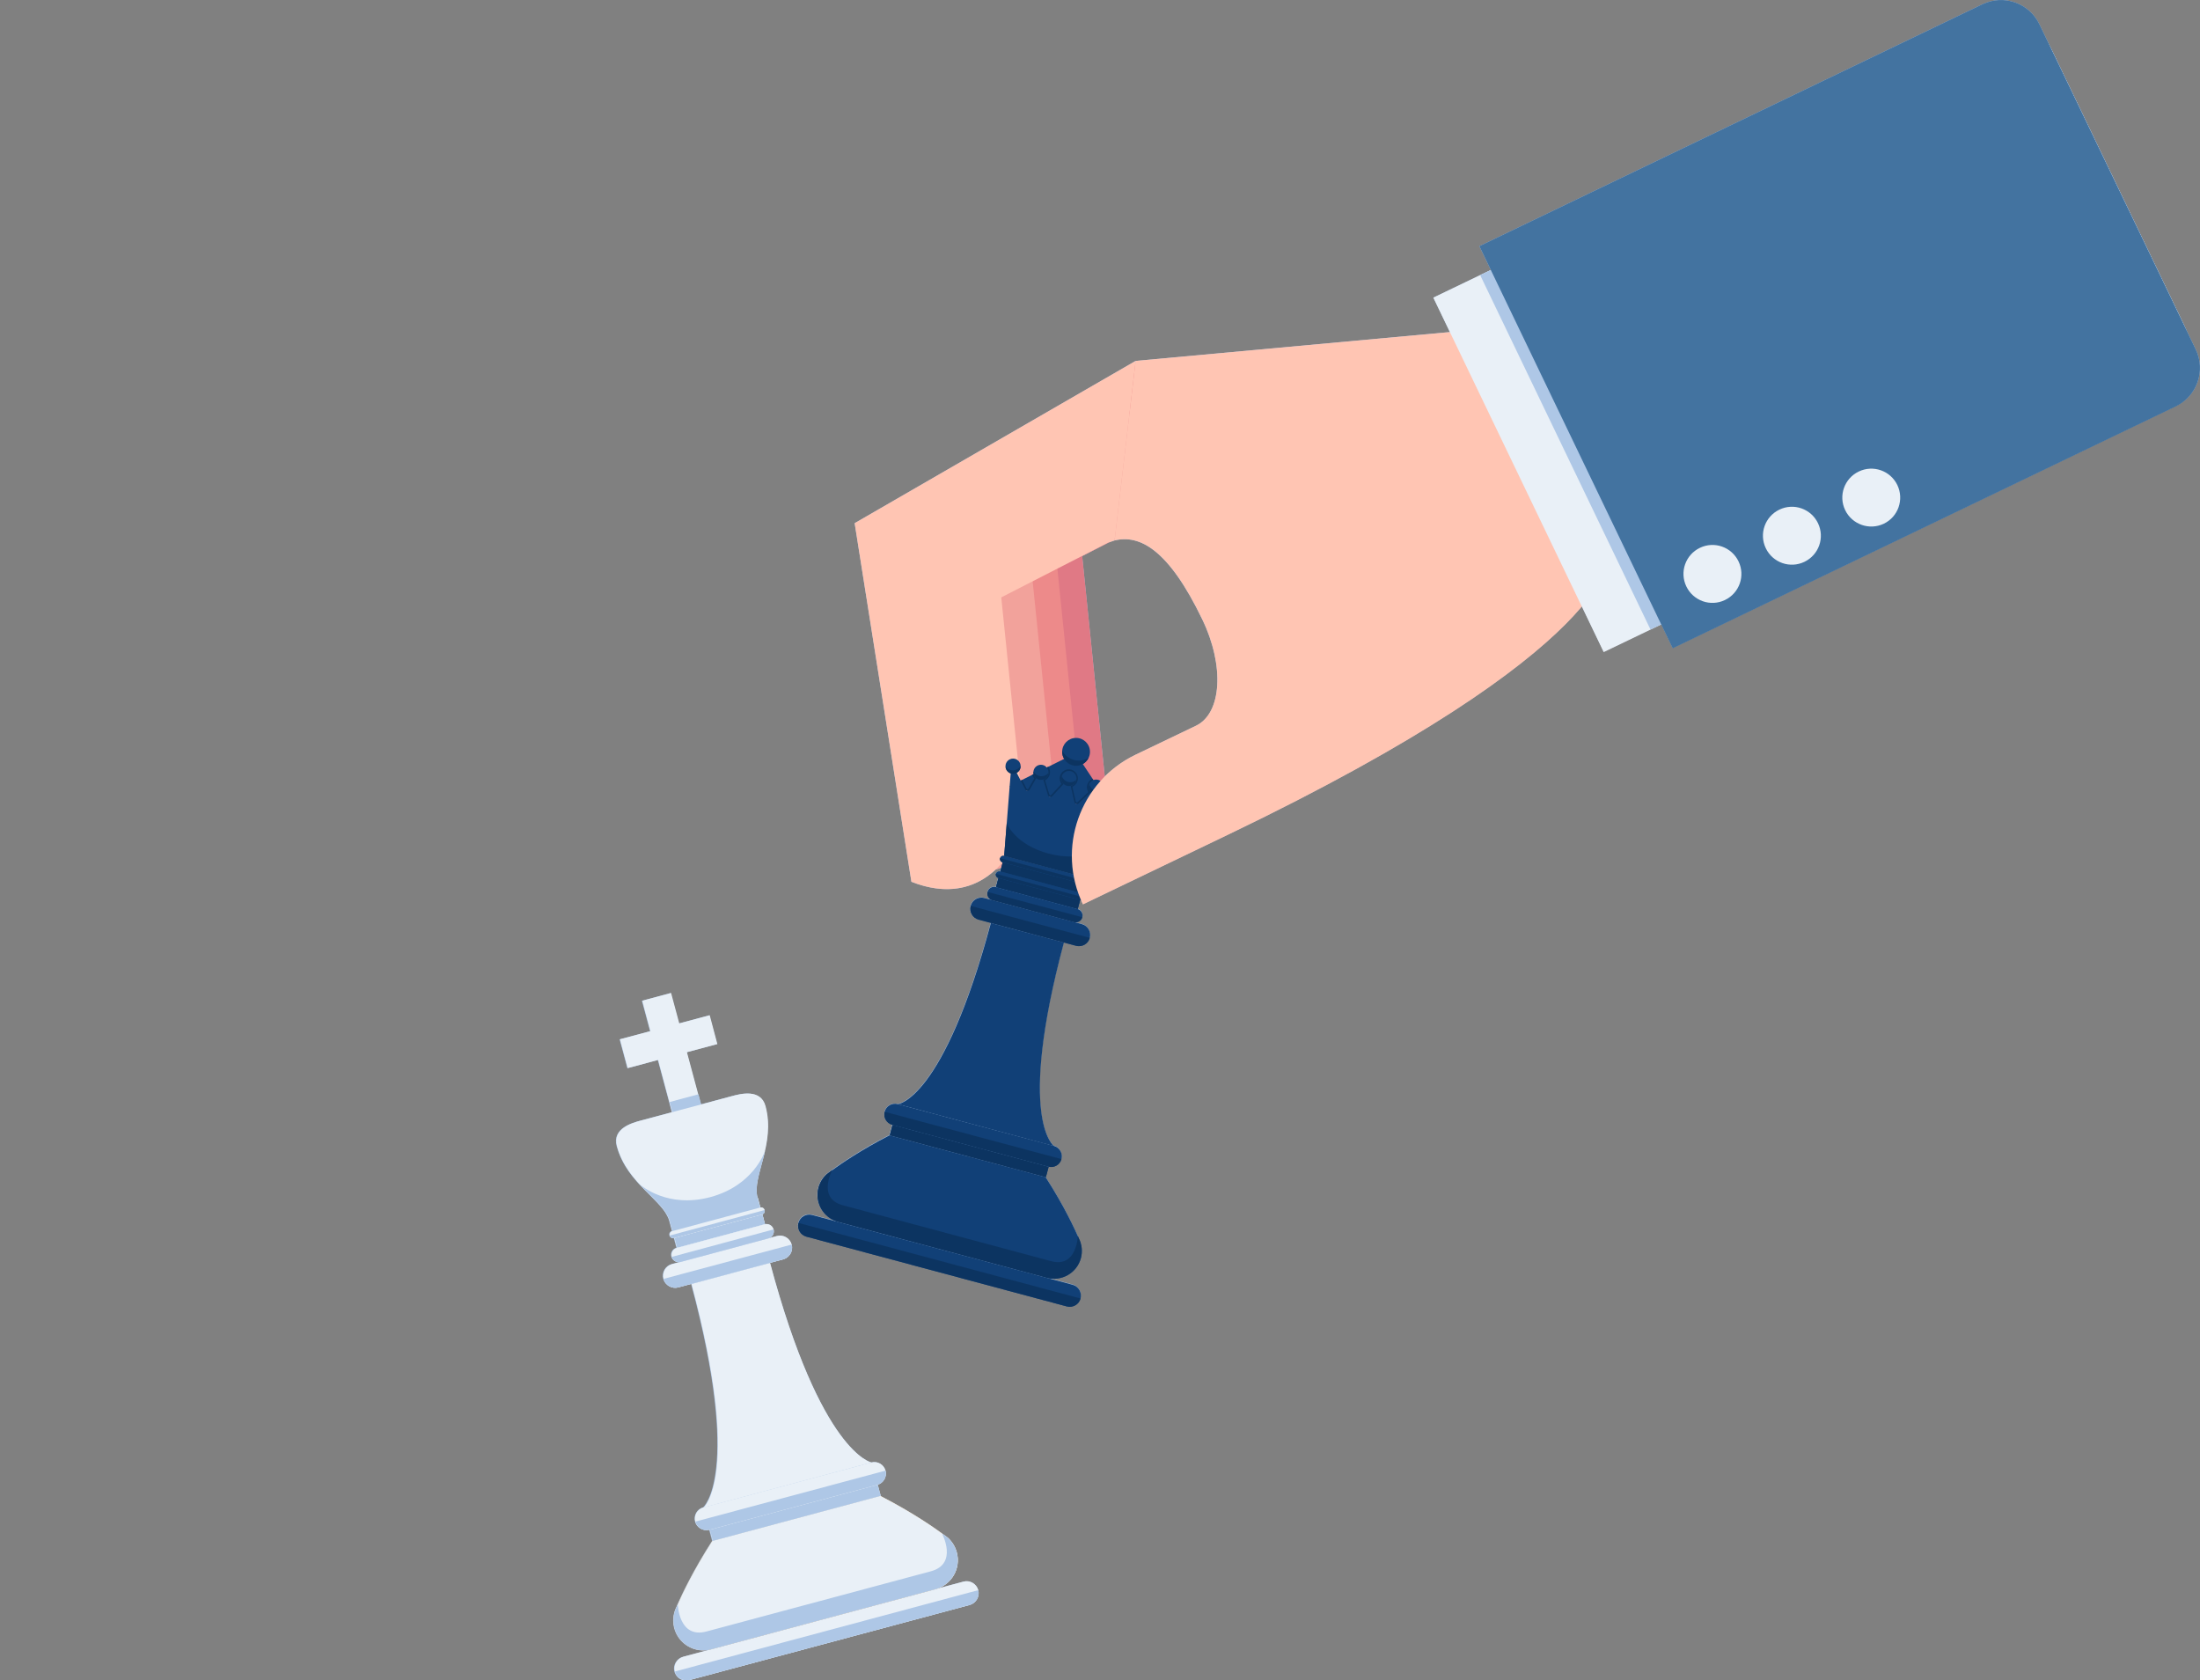 <?xml version="1.0" encoding="utf-8"?>
<!-- Generator: Adobe Illustrator 27.0.0, SVG Export Plug-In . SVG Version: 6.00 Build 0)  -->
<svg version="1.1" id="Layer_1" xmlns="http://www.w3.org/2000/svg" xmlns:xlink="http://www.w3.org/1999/xlink" x="0px" y="0px"
	 viewBox="0 0 2500 1909.4" style="enable-background:new 0 0 2500 1909.4;" xml:space="preserve">
<rect x="0" y="0" width="2500" height="1909.4" fill="#808080" stroke="none"/>
<style type="text/css">
	.st0{fill:#AEC7E6;}
	.st1{fill:#E9F0F7;}
	.st2{fill:#DAAC71;}
	.st3{fill:#E07985;}
	.st4{fill:#ED8A8A;}
	.st5{fill:#F2A29B;}
	.st6{fill:#FFC5B3;}
	.st7{fill:#114077;}
	.st8{fill:#0C3461;}
	.st9{fill:#4373A0;}
</style>
<g>
	<g>
		<path class="st0" d="M1111.6,1806.9c-2-7.3-9.5-11.6-16.8-9.7l-31.7,8.5l0,0c18.2-4.9,29-23.6,24.1-41.7l0,0l0,0
			c-0.4-1.6-1-3.2-1.6-4.7c0,0,0,0,0-0.1c-0.1-0.1-0.1-0.3-0.2-0.4c-2-4.4-4.8-8.2-8.2-11.3l0,0c0,0-0.1-0.1-0.2-0.1
			c-0.2-0.1-0.3-0.3-0.5-0.4c-0.8-0.7-1.7-1.4-2.6-2c-0.3-0.2-0.6-0.4-0.9-0.6c-1.9-1.4-4.6-3.4-7.8-5.6
			c-12.7-8.9-35.1-23.6-64.9-38.9l-3.4-12.7c7-1.9,11.1-9.1,9.3-16.1c-1.9-7-9.1-11.1-16.1-9.3c0,0-57.2-10.5-115.2-226.8l14.9-4
			c3.7-1,6.6-3.3,8.3-6.4c1.8-3,2.3-6.7,1.4-10.4l0,0c-2-7.3-9.5-11.6-16.8-9.7l-9.6,2.6c0.5-0.1,1-0.3,1.4-0.5c0,0,0.1,0,0.1-0.1
			l0,0c0.7-0.4,1.4-0.8,1.9-1.4c2.1-2,3.1-5.1,2.3-8.2l0,0c-1.2-4.4-5.7-7-10.1-5.8l-3-11.1l0,0c0.3-0.1,0.5-0.2,0.8-0.3
			c0.5-0.3,0.9-0.6,1.3-1c0.2-0.2,0.3-0.4,0.4-0.6c0.3-0.5,0.4-1,0.5-1.5c0-0.1,0-0.1,0-0.2c0-0.5,0-0.9-0.1-1.4l0,0l0,0
			c-0.6-2.2-2.8-3.5-5-2.9l-3-11.1c0-0.1,0-0.1-0.1-0.2c-0.1-0.6-0.3-1.2-0.4-1.8c0-0.2-0.1-0.4-0.1-0.5c-0.1-0.6-0.2-1.3-0.3-1.9
			c0-0.2,0-0.4-0.1-0.6c-0.1-0.7-0.1-1.3-0.1-2c0-0.2,0-0.3,0-0.5c0-0.6,0-1.3,0-1.9c0-0.1,0-0.2,0-0.4c0-0.7,0.1-1.5,0.1-2.2
			c0-0.2,0-0.3,0-0.5c0.1-0.7,0.1-1.5,0.2-2.3c0-0.1,0-0.3,0.1-0.4c0.2-1.7,0.5-3.4,0.9-5.2c0,0,0,0,0-0.1
			c4.4-22.5,17.5-51.1,8.8-83.5c-5.4-20.3-28.7-14-38-11.5l-35.5,9.5l-15.9-59.3l34.6-9.3l-8.8-32.7l-34.6,9.3l-9.3-34.6l-32.7,8.8
			l9.3,34.6l-34.6,9.3l8.8,32.7l34.6-9.3l15.9,59.3l-35.5,9.5c-9.3,2.5-32.6,8.7-27.2,29c9.4,35.1,38.7,53.6,52.9,72.2
			c0,0,0,0.1,0.1,0.1c0.5,0.7,1,1.4,1.5,2c0,0.1,0.1,0.1,0.1,0.2c0.5,0.7,0.9,1.4,1.3,2v0.1c0.4,0.7,0.8,1.3,1.1,2
			c0,0.1,0.1,0.1,0.1,0.2c0.3,0.6,0.7,1.3,1,1.9c0.1,0.1,0.1,0.3,0.2,0.4c0.3,0.6,0.5,1.3,0.8,1.9c0,0.1,0.1,0.2,0.1,0.4
			c0.2,0.7,0.4,1.3,0.6,2l0,0l3,11.1c-2.2,0.6-3.5,2.8-2.9,5l0,0l0,0c0.1,0.4,0.3,0.7,0.4,1c0.7,1.1,1.8,1.8,3,2
			c0.5,0.1,1,0,1.6-0.1l0,0l1.3,4.8l1.7,6.3c-4.4,1.2-7,5.7-5.8,10.1l0,0c1.2,4.4,5.7,7,10.1,5.8l-9.6,2.6c-7.3,2-11.6,9.5-9.7,16.8
			l0,0c0.8,2.9,2.5,5.4,4.7,7.1c3.3,2.6,7.7,3.7,12.1,2.6l14.9-4c58,216.3,13.7,254,13.7,254l0,0c-7,1.9-11.1,9.1-9.3,16.1
			c1.9,7,9.1,11.1,16.1,9.3l3.4,12.7c-22.3,34.5-35.3,62.7-40.3,74.2c-0.1,0.3-0.2,0.5-0.3,0.8c-0.2,0.3-0.3,0.7-0.5,1
			c-0.5,1-0.9,2-1.2,3c-0.1,0.2-0.2,0.4-0.2,0.6c0,0.1-0.1,0.2-0.1,0.2l0,0c-1.4,4.4-2,9.2-1.5,14c0,0.1,0,0.2,0,0.4
			c0,0.1,0,0.1,0,0.2c0.2,1.6,0.5,3.2,0.9,4.8l0,0l0,0c4.9,18.2,23.6,29,41.7,24.1l-31.7,8.5c-7.3,2-11.6,9.5-9.7,16.8l0,0
			c0.2,0.7,0.4,1.3,0.7,1.9c0.6,1.5,1.5,2.8,2.6,4c3.3,3.5,8.5,5.2,13.5,3.8l318.3-85.3c5.9-1.6,9.9-6.8,10.1-12.7
			C1112.1,1809.7,1112,1808.3,1111.6,1806.9z"/>
		<path class="st0" d="M2495.2,397.1L2317.5,27.5c-11.6-24.1-40.6-34.3-64.7-22.7l-571.7,274.9l13,27.1l-12.1,5.8l0,0l-53.2,25.6
			l18.8,39.1l-357.1,32.8L971.2,594.5l64.5,407.5c39,15.3,71.4,8.8,95.8-14c2-0.5,3.9-1.1,5.9-1.7l-0.4,1.4l-0.7,2.4
			c-2-0.5-4.1,0.7-4.7,2.7l0,0l0,0c-0.1,0.3-0.1,0.7-0.1,1c0,1.2,0.6,2.3,1.5,3c0.4,0.3,0.8,0.5,1.3,0.6l0,0l-2.8,10.4
			c-4.1-1.1-8.3,1.3-9.4,5.4l0,0c-1.1,4.1,1.3,8.3,5.4,9.4l0,0l-9-2.4c-6.8-1.8-13.8,2.2-15.6,9c-0.7,2.7-0.5,5.4,0.4,7.9
			c1.4,3.7,4.5,6.6,8.6,7.7l13.9,3.7c-53.9,201.2-105.7,205.9-105.7,205.9l0,0c-6.5-1.7-13.2,2.1-14.9,8.6l0,0
			c-1.7,6.5,2.1,13.2,8.6,14.9l-3.2,11.8c-31.9,16.4-54.7,32.1-65.1,39.6c-0.9,0.7-1.8,1.3-2.5,1.8c-1.3,0.9-2.5,1.8-3.7,2.8
			c-0.1,0.1-0.1,0.1-0.1,0.1l0,0c-4.4,4-7.7,9.2-9.4,15.3c-4.5,16.9,5.5,34.3,22.4,38.8l0,0l-29.5-7.9c-6.8-1.8-13.8,2.2-15.6,9
			s2.2,13.8,9,15.6l296,79.3c6.8,1.8,13.8-2.2,15.6-9c1.8-6.8-2.2-13.8-9-15.6l-29.5-7.9h0.1c16.9,4.5,34.3-5.5,38.8-22.4
			c1.6-6.1,1.3-12.3-0.5-17.9l0,0c0,0,0-0.1-0.1-0.2c-0.5-1.5-1.1-2.9-1.8-4.3c-4.4-10.2-16.6-36.8-37.8-69.7l3.2-11.8
			c6.5,1.7,13.2-2.1,14.9-8.6l0,0c1.7-6.5-2.1-13.2-8.6-14.9l0,0c0,0-42.6-30,11.4-231.1l13.8,3.7c3.4,0.9,6.8,0.4,9.7-1.3
			c2.8-1.6,5-4.3,5.9-7.7l0,0c1.8-6.8-2.2-13.8-9-15.6l-8.9-2.4c0.5,0.1,1,0.2,1.5,0.2c0,0,0,0,0.1,0c0,0,0,0,0.1,0
			c0.7,0,1.5,0,2.2-0.2c2.7-0.6,4.9-2.7,5.6-5.5c1.1-4.1-1.3-8.3-5.4-9.4l2.8-10.4l0,0c0.3,0.1,0.5,0.1,0.8,0.1c0.1,0,0.2,0,0.3,0
			c0.7,1.8,1.5,3.5,2.4,5.2l164.3-78.9c254-122,359.1-208.1,402.6-259.7l24.8,51.7l65.3-31.4l13.1,27.2l571.7-274.9
			C2496.6,450.2,2506.8,421.3,2495.2,397.1z M1359.3,824.6l-69,33.1l0,0l0,0c-13.3,6.4-25,14.8-34.9,24.7l-25.7-250.5l30.4-15.6
			l6.4-2.2c28.6-6.9,61.4,10.1,99.8,90C1391.6,756.6,1388.4,810.4,1359.3,824.6z"/>
	</g>
	<g>
		<g>
			<g>
				<g>
					<g>
						<polygon class="st1" points="806.5,1153.6 771.9,1162.9 762.6,1128.3 729.9,1137.1 739.1,1171.7 704.5,1180.9 713.3,1213.7 
							747.9,1204.4 764.9,1268 797.7,1259.2 780.6,1195.6 815.2,1186.4 						"/>
						
							<rect x="762.2" y="1247.6" transform="matrix(0.966 -0.259 0.259 0.966 -298.429 244.443)" class="st0" width="33.9" height="16.2"/>
					</g>
					<path class="st1" d="M832,1245.5l-103.7,27.8c-9.3,2.5-32.6,8.7-27.2,29c11.6,43.3,53.4,61.2,59.9,85.4l4.1,15.1l99.8-26.8
						l-4.1-15.1c-6.5-24.2,20.8-60.6,9.2-103.9C864.6,1236.7,841.3,1243,832,1245.5z"/>
					<g>
						<g>
							<path class="st1" d="M1101.9,1823.7L783.7,1909c-7.3,2-14.8-2.4-16.8-9.7l0,0c-2-7.3,2.4-14.8,9.7-16.8l318.3-85.3
								c7.3-2,14.8,2.4,16.8,9.7l0,0C1113.6,1814.2,1109.2,1821.7,1101.9,1823.7z"/>
							<path class="st0" d="M783.7,1909l318.3-85.3c7.3-2,11.6-9.5,9.7-16.8L767,1899.3C768.8,1906.6,776.4,1910.9,783.7,1909z"/>
							<path class="st2" d="M1077.2,1747.5L1077.2,1747.5C1077.2,1747.5,1077.2,1747.4,1077.2,1747.5c-1.4-1.2-2.7-2.2-4.1-3.1
								c-9.6-7.1-35.3-25.4-72.7-44.6l-95.4,25.6l-95.4,25.6c-22.8,35.3-35.9,64-40.6,74.9c-0.7,1.5-1.4,3-1.9,4.6
								c0,0.1-0.1,0.2-0.1,0.2l0,0c-2,6-2.3,12.7-0.5,19.3c4.9,18.2,23.6,29,41.7,24.1l254.9-68.3c18.2-4.9,29-23.6,24.1-41.7
								C1085.5,1757.4,1081.9,1751.8,1077.2,1747.5z"/>
							<path class="st1" d="M1087.3,1764c4.9,18.2-5.9,36.9-24.1,41.7l-255,68.3c-18.2,4.9-36.9-5.9-41.7-24.1
								c-1.8-6.6-1.4-13.2,0.5-19.3l0,0c0,0,0-0.1,0.1-0.2c0.5-1.6,1.2-3.1,1.9-4.6c0.4-0.9,0.8-1.9,1.3-3
								c5.6-12.6,18.4-39.4,39.3-71.9l190.8-51.1c37.4,19.2,63.1,37.4,72.7,44.6c1.4,0.9,2.7,1.9,4,3c0.1,0.1,0.2,0.1,0.2,0.1l0,0
								C1081.9,1751.8,1085.5,1757.4,1087.3,1764z"/>
							
								<rect x="804.6" y="1712.5" transform="matrix(0.966 -0.259 0.259 0.966 -414.118 292.351)" class="st1" width="197.5" height="13.1"/>
							
								<rect x="804.6" y="1712.5" transform="matrix(0.966 -0.259 0.259 0.966 -414.118 292.351)" class="st0" width="197.5" height="13.1"/>
							<g>
								<path class="st1" d="M990.2,1661.8l-190.8,51.1c-7,1.9-11.1,9.1-9.3,16.1l0,0c1.9,7,9.1,11.1,16.1,9.3l190.8-51.1
									c7-1.9,11.1-9.1,9.3-16.1l0,0C1004.4,1664.1,997.2,1659.9,990.2,1661.8z"/>
								<path class="st0" d="M1006.3,1671.1c1.9,7-2.3,14.2-9.3,16.1l-190.8,51.1c-3.5,0.9-7,0.4-9.9-1.3c-2.9-1.7-5.2-4.5-6.1-8
									L1006.3,1671.1z"/>
							</g>
							<path class="st0" d="M1077.2,1747.5L1077.2,1747.5C1077.2,1747.5,1077.2,1747.4,1077.2,1747.5c-1.4-1.2-2.7-2.2-4.1-3.1
								c-0.8-0.6-1.7-1.2-2.7-1.9c0,0,18.8,34.6-12.7,43s-127.5,34.2-127.5,34.2s-96,25.7-127.5,34.2c-31.5,8.4-32.5-30.9-32.5-30.9
								c-0.5,1.1-0.9,2.1-1.3,3c-0.7,1.5-1.4,3-1.9,4.6c0,0.1-0.1,0.2-0.1,0.2l0,0c-2,6-2.3,12.7-0.5,19.3
								c4.9,18.2,23.6,29,41.7,24.1l127.5-34.2l127.5-34.2c18.2-4.9,29-23.6,24.1-41.7C1085.5,1757.4,1081.9,1751.8,1077.2,1747.5z"
								/>
						</g>
						<path class="st1" d="M875.1,1435l-44.6,12l-44.6,12c58,216.3,13.7,254,13.7,254l95.4-25.6l95.4-25.6
							C990.2,1661.8,933,1651.3,875.1,1435z"/>
					</g>
					
						<rect x="763.3" y="1373.8" transform="matrix(0.966 -0.259 0.259 0.966 -331.829 258.259)" class="st1" width="103.4" height="31.3"/>
					
						<rect x="765.3" y="1389.1" transform="matrix(0.966 -0.259 0.259 0.966 -333.694 259.052)" class="st1" width="103.4" height="15.7"/>
					
						<rect x="765.9" y="1393.2" transform="matrix(0.966 -0.259 0.259 0.966 -334.197 259.251)" class="st0" width="103.4" height="11.5"/>
					<path class="st1" d="M866,1380l-99.8,26.8c-2.2,0.6-4.5-0.7-5-2.9l0,0c-0.6-2.2,0.7-4.5,2.9-5l99.8-26.8c2.2-0.6,4.5,0.7,5,2.9
						l0,0C869.5,1377.2,868.2,1379.4,866,1380z"/>
					<path class="st0" d="M868.9,1375c0.3,1.1,0.1,2.2-0.4,3.1s-1.4,1.6-2.5,1.9l-99.8,26.8c-2.2,0.6-4.5-0.7-5-2.9L868.9,1375z"/>
					<g>
						<path class="st1" d="M890,1431l-119.1,31.9c-7.3,2-14.8-2.4-16.8-9.7l0,0c-2-7.3,2.4-14.8,9.7-16.8l119.1-31.9
							c7.3-2,14.8,2.4,16.8,9.7l0,0C901.6,1421.5,897.3,1429,890,1431z"/>
						<path class="st0" d="M899.7,1414.2c1,3.7,0.4,7.4-1.4,10.4c-1.8,3-4.7,5.4-8.3,6.4l-119.1,31.9c-7.3,2-14.8-2.4-16.8-9.7
							L899.7,1414.2z"/>
					</g>
					<g>
						<path class="st1" d="M873.3,1407.1l-99.8,26.8c-4.4,1.2-8.9-1.4-10.1-5.8l0,0c-1.2-4.4,1.4-8.9,5.8-10.1l99.8-26.8
							c4.4-1.2,8.9,1.4,10.1,5.8l0,0C880.3,1401.4,877.7,1405.9,873.3,1407.1z"/>
						<path class="st0" d="M879.1,1397c0.6,2.2,0.2,4.4-0.8,6.3c-1.1,1.8-2.8,3.3-5,3.9l-99.8,26.8c-4.4,1.2-8.9-1.4-10.1-5.8
							L879.1,1397z"/>
					</g>
					<path class="st0" d="M869.5,1307.5c-4.8,21.2-12.4,39.4-8.6,53.4l3,11.2l-99.8,26.8l-3-11.2c-3.8-14-19.4-26-34.2-42
						c1.8,1.6,31.7,27.6,80.3,14.6C855.8,1347.2,868.7,1309.8,869.5,1307.5z"/>
				</g>
			</g>
		</g>
		<g>
			<g id="XMLID_25_">
				<path id="XMLID_29_" class="st3" d="M1063.2,547.6l64.5,407.5c60.4,23.7,104.8-4.8,128.5-65.2l-26.4-258l121.4-62.2l0,0
					l12.2-5.5l-71.5-148.8L1063.2,547.6z"/>
				<path id="XMLID_28_" class="st4" d="M1034.9,561.2l64.5,407.5c60.4,23.7,104.8-4.8,128.5-65.2l-26.4-258l121.4-62.2l0,0
					l40.7-18.5l-72.8-151.6L1034.9,561.2z"/>
				<path id="XMLID_27_" class="st5" d="M1006.7,574.7l64.5,407.5c60.4,23.7,104.8-4.8,128.5-65.2l-26.4-258l121.4-62.2l0,0
					l40.7-18.5l-72.8-151.6L1006.7,574.7z"/>
				<path id="XMLID_26_" class="st6" d="M971.2,594.5l64.5,407.5c60.4,23.7,104.8-4.8,128.5-65.2l-26.4-258l121.4-62.2l0,0l7.4-2.5
					l23.9-204L971.2,594.5z"/>
			</g>
			<g>
				<path class="st7" d="M1268.6,925.8l-121.3-32.5l14.2-7.1l11.5-5.8l18.2-9.1l20.1-10c6.3-3.1,13.9-1.1,17.8,4.8l12.4,18.7
					l11.2,16.9l7.1,10.7L1268.6,925.8z"/>
				<g>
					<g>
						<g>
							<path class="st7" d="M1212.3,1484.5l-296-79.3c-6.8-1.8-10.8-8.8-9-15.6l0,0c1.8-6.8,8.8-10.8,15.6-9l296,79.3
								c6.8,1.8,10.8,8.8,9,15.6l0,0C1226.1,1482.2,1219.1,1486.3,1212.3,1484.5z"/>
							<path class="st8" d="M916.3,1405.2l296,79.3c6.8,1.8,13.8-2.2,15.6-9l-320.6-85.9C905.5,1396.3,909.5,1403.3,916.3,1405.2z"
								/>
							<path class="st7" d="M1228.3,1429.6c-4.5,16.9-21.9,26.9-38.8,22.4l-237.1-63.5c-16.9-4.5-26.9-21.9-22.4-38.8
								c1.6-6.1,5-11.3,9.4-15.3l0,0l0.1-0.1c1.2-1,2.4-2,3.7-2.8c0.7-0.5,1.5-1.1,2.5-1.8c10.4-7.6,33.2-23.2,65.1-39.6l177.4,47.5
								c21.2,32.9,33.4,59.5,37.8,69.7c0.7,1.4,1.3,2.8,1.8,4.3c0,0.1,0.1,0.2,0.1,0.2l0,0
								C1229.6,1417.2,1229.9,1423.4,1228.3,1429.6z"/>
							
								<rect x="1094.9" y="1215.9" transform="matrix(0.259 -0.966 0.966 0.259 -447.113 2032.833)" class="st7" width="12.2" height="183.7"/>
							
								<rect x="1094.9" y="1215.9" transform="matrix(0.259 -0.966 0.966 0.259 -447.113 2032.833)" class="st8" width="12.2" height="183.7"/>
							<g>
								<path class="st7" d="M1197.6,1302.1l-177.4-47.5c-6.5-1.7-13.2,2.1-14.9,8.6l0,0c-1.7,6.5,2.1,13.2,8.6,14.9l177.4,47.5
									c6.5,1.7,13.2-2.1,14.9-8.6l0,0C1208,1310.6,1204.1,1303.9,1197.6,1302.1z"/>
								<path class="st8" d="M1206.2,1317.1c-1.7,6.5-8.4,10.4-14.9,8.6l-177.4-47.5c-3.3-0.9-5.8-3-7.4-5.7c-1.6-2.7-2.1-6-1.2-9.2
									L1206.2,1317.1z"/>
							</g>
							<path class="st8" d="M1227.8,1411.6L1227.8,1411.6c0,0,0-0.1,0-0.2c-0.5-1.5-1.1-2.9-1.8-4.3c-0.4-0.8-0.8-1.8-1.2-2.8
								c0,0-0.9,36.6-30.2,28.8c-29.3-7.9-118.5-31.8-118.5-31.8s-89.2-23.9-118.5-31.8s-11.8-40-11.8-40c-0.9,0.7-1.8,1.3-2.5,1.8
								c-1.3,0.9-2.5,1.8-3.7,2.8c-0.1,0.1-0.1,0.1-0.1,0.1l0,0c-4.4,4-7.7,9.2-9.4,15.3c-4.5,16.9,5.5,34.3,22.4,38.8l118.5,31.8
								l118.5,31.8c16.9,4.5,34.3-5.5,38.8-22.4C1229.9,1423.4,1229.6,1417.2,1227.8,1411.6z"/>
						</g>
						<path class="st7" d="M1209,1071l-41.5-11.1l-41.5-11.1c-53.9,201.2-105.7,205.9-105.7,205.9l88.7,23.8l88.7,23.8
							C1197.6,1302.1,1155.1,1272.2,1209,1071z"/>
					</g>
					
						<rect x="1164.3" y="954.6" transform="matrix(0.259 -0.966 0.966 0.259 -91.856 1885.581)" class="st7" width="36.8" height="96.1"/>
					
						<rect x="1172.5" y="965.3" transform="matrix(0.259 -0.966 0.966 0.259 -104.329 1890.715)" class="st7" width="14.6" height="96.1"/>
					
						<rect x="1174" y="967.1" transform="matrix(0.259 -0.966 0.966 0.259 -106.486 1891.601)" class="st8" width="10.7" height="96.1"/>
					
						<rect x="1178.8" y="949.4" transform="matrix(0.259 -0.966 0.966 0.259 -85.74 1883.063)" class="st8" width="10.7" height="96.1"/>
					<g>
						<path class="st7" d="M1227.2,1022.5l-92.9-24.9c-2-0.5-3.3-2.6-2.7-4.7l0,0c0.5-2,2.6-3.3,4.7-2.7l92.9,24.9
							c2,0.5,3.3,2.6,2.7,4.7l0,0C1231.4,1021.8,1229.3,1023,1227.2,1022.5z"/>
						<path class="st8" d="M1231.9,1019.8c-0.3,1-0.9,1.8-1.8,2.3s-1.9,0.6-2.9,0.4l-92.9-24.9c-2-0.5-3.2-2.7-2.7-4.7
							L1231.9,1019.8z"/>
					</g>
					<g>
						<path class="st7" d="M1232,1004.7l-92.9-24.9c-2-0.5-3.3-2.6-2.7-4.7l0,0c0.5-2,2.6-3.3,4.7-2.7l92.9,24.9
							c2,0.5,3.3,2.6,2.7,4.7l0,0C1236.1,1004.1,1234,1005.3,1232,1004.7z"/>
						<path class="st8" d="M1236.7,1002c-0.3,1-0.9,1.8-1.8,2.3s-1.9,0.6-2.9,0.4l-92.9-24.9c-2-0.5-3.2-2.7-2.7-4.7L1236.7,1002z"
							/>
					</g>
					<g>
						<path class="st7" d="M1222.8,1074.7L1112,1045c-6.8-1.8-10.8-8.8-9-15.6l0,0c1.8-6.8,8.8-10.8,15.6-9l110.8,29.7
							c6.8,1.8,10.8,8.8,9,15.6l0,0C1236.6,1072.5,1229.6,1076.5,1222.8,1074.7z"/>
						<path class="st8" d="M1238.4,1065.7c-0.9,3.4-3.1,6.1-5.9,7.7s-6.3,2.2-9.7,1.3l-110.7-29.7c-6.8-1.8-10.8-8.8-9-15.6
							L1238.4,1065.7z"/>
					</g>
					<g>
						<path class="st7" d="M1220.5,1047.7l-92.9-24.9c-4.1-1.1-6.5-5.3-5.4-9.4l0,0c1.1-4.1,5.3-6.5,9.4-5.4l92.9,24.9
							c4.1,1.1,6.5,5.3,5.4,9.4l0,0C1228.8,1046.4,1224.6,1048.8,1220.5,1047.7z"/>
						<path class="st8" d="M1229.9,1042.3c-0.5,2-1.9,3.7-3.6,4.7s-3.8,1.3-5.8,0.8l-92.9-24.9c-4.1-1.1-6.5-5.3-5.4-9.4
							L1229.9,1042.3z"/>
					</g>
				</g>
				<path class="st8" d="M1268.6,925.8l-121.3-32.5l14.2-7.1l5.1,9.9c0.2,0.4,0.5,0.5,0.7,0.6c0.4,0.1,1,0,1.3-0.5l6.7-11.7
					c-0.3-0.3-0.5-0.6-0.7-0.9c-0.2-0.2-0.3-0.4-0.4-0.5c-0.2-0.4-0.4-0.8-0.6-1.2l-0.2-0.4c-0.2-0.4-0.3-0.7-0.4-1.1l18.2-9.1
					c1.4,1.9,2.2,4.3,2,6.8c0,0.7-0.1,1.4-0.3,2.1c-0.8,2.8-2.7,5.2-5.3,6.5l4.9,16.3c0.2,0.6,0.6,0.7,0.8,0.8
					c0.2,0.1,0.7,0.1,1.1-0.3l11.8-12.8c-1.9-2.5-2.5-5.8-1.7-8.8c0.1-0.2,0.1-0.4,0.2-0.6c1.8-5.2,7.2-8.2,12.5-6.8
					c5.5,1.5,8.8,7.2,7.3,12.7c-0.8,3-3,5.5-5.9,6.8l3.9,17c0.1,0.6,0.6,0.8,0.8,0.9c0.2,0.1,0.7,0.1,1.1-0.3l12.4-11.6
					c-1.6-2.5-2.1-5.4-1.3-8.2v-0.1l0.1-0.2c0.1-0.5,0.4-1.1,0.6-1.6c1.1-2.2,3-3.9,5.1-4.8l11.2,16.9c-0.3,0.3-0.6,0.5-0.9,0.8
					l-0.4,0.3c-0.4,0.2-0.7,0.5-1.1,0.7c-0.1,0.1-0.3,0.1-0.4,0.2c-0.5,0.2-0.8,0.4-1.2,0.5l-0.1,13.4c0,0.6,0.4,1,0.9,1.1
					c0.2,0.1,0.5,0.1,0.9-0.2l9.4-6L1268.6,925.8z"/>
				<g>
					<path class="st7" d="M1271.5,907.2l-20.2,12.9c-1.9,1.2-4.5-0.2-4.4-2.4l0.1-18.1c0-2.5-3-3.9-4.9-2.1l-16.4,15.4
						c-1.6,1.5-4.3,0.7-4.8-1.5l-5-21.8c-0.5-2.3-3.4-3-4.9-1.3l-15.2,16.4c-1.5,1.6-4.2,1-4.9-1.1l-6.5-21.5
						c-0.7-2.4-4-2.8-5.3-0.6l-8.9,15.7c-1.1,2-4,1.9-5.1-0.1l-11-21.3c-1.3-2.6-5.2-1.8-5.4,1.1l-1.6,19.4l-6,76.2l92.9,24.9
						l33.4-68.9l0,0l8.4-17.6C1277,908.2,1274,905.6,1271.5,907.2z"/>
					<g>
						<circle class="st7" cx="1151.2" cy="870.6" r="8.6"/>
						<path class="st8" d="M1148.3,875c-2.4-0.6-4.3-2.1-5.6-3.9c0.2,3.6,2.6,6.9,6.3,7.9c4.6,1.2,9.3-1.5,10.5-6.1
							c0.2-0.9,0.3-1.7,0.2-2.6C1157.5,874.1,1152.9,876.2,1148.3,875z"/>
					</g>
					<g>
						<circle class="st7" cx="1214.7" cy="884.6" r="8.6"/>
						<path class="st8" d="M1213.6,888.5c-3.4-0.9-6-3.5-7.1-6.6c-0.1,0.2-0.2,0.4-0.2,0.5c-1.2,4.6,1.5,9.3,6.1,10.5
							s9.3-1.5,10.5-6.1c0-0.2,0.1-0.4,0.1-0.6C1220.6,888.5,1217.1,889.4,1213.6,888.5z"/>
					</g>
					<g>
						<circle class="st7" cx="1182.9" cy="877.6" r="8.6"/>
						<path class="st8" d="M1180.8,881.7c-2.8-0.8-5.1-2.7-6.4-5.1c-0.5,4.2,2.1,8.2,6.3,9.3c4.6,1.2,9.3-1.5,10.5-6.1
							c0.2-0.6,0.2-1.2,0.3-1.7C1189.1,881.2,1184.9,882.8,1180.8,881.7z"/>
					</g>
					<g>
						<circle class="st2" cx="1276.6" cy="904.2" r="8.6"/>
						<g>
							<circle class="st7" cx="1276.6" cy="904.2" r="8.6"/>
							<path class="st8" d="M1276.9,909.4c2.4,0.6,4.8,0.3,6.8-0.6c-2,3.1-5.7,4.7-9.4,3.7c-4.6-1.2-7.3-6-6.1-10.5
								c0.2-0.9,0.6-1.6,1.1-2.4C1269.4,904.1,1272.4,908.2,1276.9,909.4z"/>
						</g>
					</g>
					<g>
						<circle class="st7" cx="1245.6" cy="894.4" r="8.6"/>
						<path class="st8" d="M1245.5,899c2.8,0.8,5.7,0.2,8.1-1.2c-1.7,3.9-5.9,6.1-10.1,4.9c-4.6-1.2-7.3-6-6.1-10.5
							c0.2-0.6,0.4-1.1,0.6-1.6C1238.5,894.5,1241.4,897.9,1245.5,899z"/>
					</g>
				</g>
				<circle class="st7" cx="1222.8" cy="854.3" r="15.8"/>
				<path class="st8" d="M1220.3,863.5c-5.9-1.6-10.6-5.5-13.2-10.5c-0.6,7.5,4.1,14.5,11.6,16.6s15.2-1.7,18.3-8.5
					C1232.2,864,1226.2,865.1,1220.3,863.5z"/>
				<path class="st8" d="M1191.5,969.9c-37.9-10.1-47.5-34.3-47.5-34.3l-2.9,36.9l46.4,12.4l46.4,12.4l15.9-33.4
					C1249.9,963.9,1229.4,980,1191.5,969.9z"/>
			</g>
			<g id="XMLID_13_">
				<path id="XMLID_24_" class="st6" d="M1290.5,410.1l-23.9,204c28.6-6.9,61.4,10.1,99.8,90c25.2,52.4,22,106.2-7.1,120.4l-69,33.1
					l0,0l0,0c-63.4,30.5-90.2,106.6-59.7,170.1l164.3-78.9C1841.3,734.5,1828,631,1828,631l-124.3-258.8L1290.5,410.1z"/>
				<g id="XMLID_14_">
					<path id="XMLID_23_" class="st1" d="M1822.4,741l637.1-306.3c24.1-11.6,34.3-40.6,22.7-64.7L2330.5,54.6
						c-11.6-24.1-40.6-34.3-64.7-22.7l-637,306.3L1822.4,741z"/>
					<path id="XMLID_22_" class="st0" d="M1875.6,715.4l583.8-280.7c24.1-11.6,34.3-40.6,22.7-64.7L2330.5,54.6
						c-11.6-24.1-40.6-34.3-64.7-22.7L1682,312.6L1875.6,715.4z"/>
					<path id="XMLID_21_" class="st9" d="M2495.2,397.1L2317.5,27.5c-11.6-24.1-40.6-34.3-64.7-22.7l-571.7,274.9l219.7,457
						l571.7-274.9C2496.6,450.2,2506.8,421.3,2495.2,397.1z"/>
					<path id="XMLID_20_" class="st1" d="M1960.2,681.8c16.4-7.9,23.3-27.5,15.4-43.9s-27.5-23.3-43.9-15.4
						c-16.4,7.9-23.3,27.5-15.4,43.9S1943.8,689.7,1960.2,681.8z"/>
					<path id="XMLID_19_" class="st1" d="M2050.5,638.4c16.4-7.9,23.3-27.5,15.4-43.9c-7.9-16.4-27.5-23.3-43.9-15.4
						c-16.4,7.9-23.3,27.5-15.4,43.9C2014.5,639.4,2034.1,646.3,2050.5,638.4z"/>
					<path id="XMLID_18_" class="st1" d="M2140.7,595.1c16.4-7.9,23.2-27.5,15.4-43.9c-7.9-16.4-27.5-23.3-43.9-15.4
						c-16.4,7.9-23.3,27.5-15.4,43.9C2104.7,596,2124.3,602.9,2140.7,595.1z"/>
				</g>
			</g>
		</g>
	</g>
</g>
</svg>
